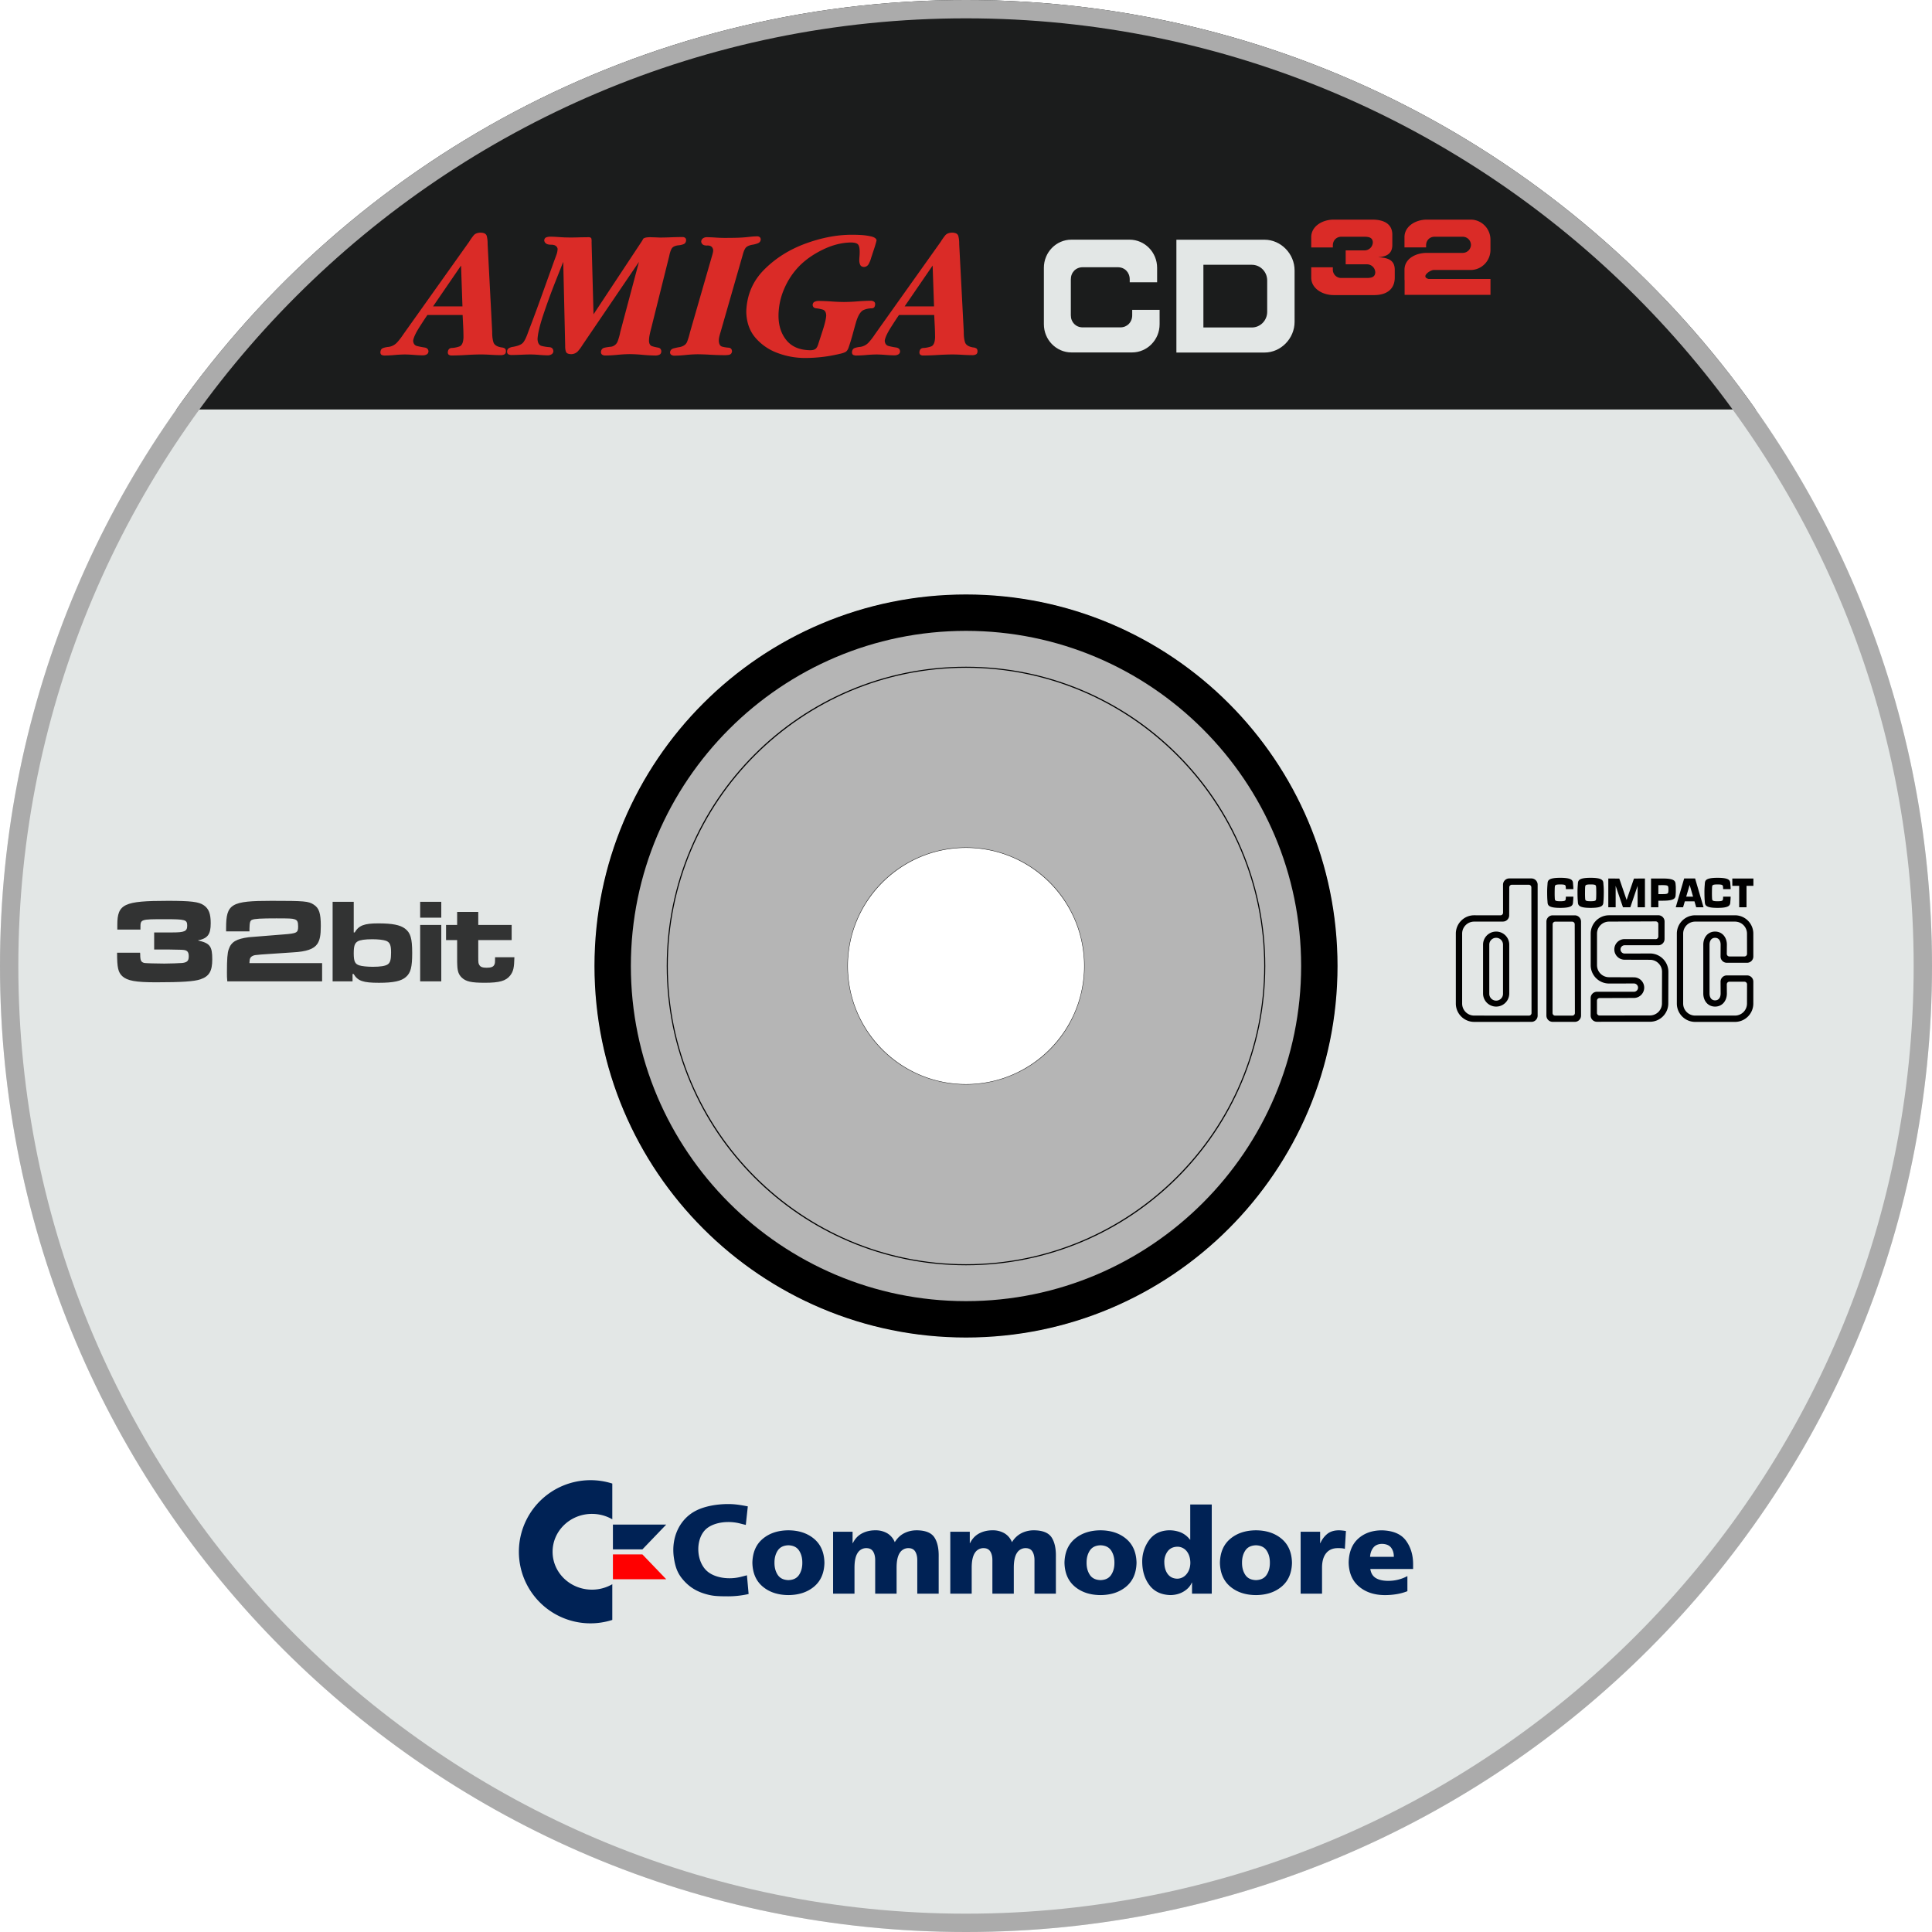<?xml version="1.0" encoding="UTF-8" standalone="no"?>
<svg
   xmlns:dc="http://purl.org/dc/elements/1.1/"
   xmlns:cc="http://creativecommons.org/ns#"
   xmlns:rdf="http://www.w3.org/1999/02/22-rdf-syntax-ns#"
   xmlns:svg="http://www.w3.org/2000/svg"
   xmlns="http://www.w3.org/2000/svg"
   xmlns:sodipodi="http://sodipodi.sourceforge.net/DTD/sodipodi-0.dtd"
   xmlns:inkscape="http://www.inkscape.org/namespaces/inkscape"
   viewBox="0 0 153.534 153.534"
   version="1.1"
   id="svg46"
   sodipodi:docname="game.svg"
   width="153.534"
   height="153.534"
   inkscape:version="0.92.4 5da689c313, 2019-01-14">
  <defs
     id="defs50" />
  <sodipodi:namedview
     pagecolor="#ffffff"
     bordercolor="#666666"
     borderopacity="1"
     objecttolerance="10"
     gridtolerance="10"
     guidetolerance="10"
     inkscape:pageopacity="0"
     inkscape:pageshadow="2"
     inkscape:window-width="471"
     inkscape:window-height="442"
     id="namedview48"
     showgrid="false"
     inkscape:zoom="1.5371188"
     inkscape:cx="76.766998"
     inkscape:cy="76.767002"
     inkscape:window-x="0"
     inkscape:window-y="0"
     inkscape:window-maximized="0"
     inkscape:current-layer="svg46">
    <inkscape:grid
       type="xygrid"
       id="grid54"
       originx="0"
       originy="3.4179688e-06" />
  </sodipodi:namedview>
  <path
     d="m 76.767,47.243 c -16.306,0 -29.524,13.218 -29.524,29.524 0,16.306 13.218,29.524 29.524,29.524 16.306,0 29.524,-13.218 29.524,-29.524 0,-16.306 -13.218,-29.524 -29.524,-29.524 z m 0,38.947 a 9.423,9.423 0 1 1 0,-18.846 9.423,9.423 0 0 1 0,18.846 z"
     id="path2"
     inkscape:connector-curvature="0"
     style="fill:#b5b5b5" />
  <path
     d="M 76.767,0 C 34.37,0 0,34.37 0,76.767 c 0,42.397 34.37,76.767 76.767,76.767 42.397,0 76.767,-34.37 76.767,-76.767 C 153.534,34.37 119.164,0 76.767,0 Z m 0,106.291 c -16.306,0 -29.524,-13.218 -29.524,-29.524 0,-16.306 13.218,-29.524 29.524,-29.524 16.306,0 29.524,13.218 29.524,29.524 0,16.306 -13.218,29.524 -29.524,29.524 z"
     id="path4"
     inkscape:connector-curvature="0"
     style="fill:#e3e7e6" />
  <path
     d="m 76.767,50.134 c 14.685,0 26.633,11.947 26.633,26.633 0,14.686 -11.947,26.633 -26.633,26.633 -14.686,0 -26.633,-11.948 -26.633,-26.633 0,-14.685 11.948,-26.633 26.633,-26.633 m 0,-2.891 c -16.306,0 -29.524,13.218 -29.524,29.524 0,16.306 13.218,29.524 29.524,29.524 16.306,0 29.524,-13.218 29.524,-29.524 0,-16.306 -13.218,-29.524 -29.524,-29.524 z"
     id="path6"
     inkscape:connector-curvature="0" />
  <path
     d="m 76.767,53.067 c 13.068,0 23.7,10.632 23.7,23.7 0,13.068 -10.632,23.7 -23.7,23.7 -13.068,0 -23.7,-10.632 -23.7,-23.7 0,-13.068 10.632,-23.7 23.7,-23.7 m 0,-0.082 c -13.135,0 -23.782,10.648 -23.782,23.782 0,13.134 10.648,23.782 23.782,23.782 13.134,0 23.782,-10.648 23.782,-23.782 0,-13.134 -10.648,-23.782 -23.782,-23.782 z"
     id="path8"
     inkscape:connector-curvature="0" />
  <path
     d="m 76.767,67.376 c 5.178,0 9.391,4.213 9.391,9.391 0,5.178 -4.213,9.391 -9.391,9.391 -5.178,0 -9.391,-4.213 -9.391,-9.391 0,-5.178 4.213,-9.391 9.391,-9.391 m 0,-0.033 a 9.423,9.423 0 1 0 0,18.846 9.423,9.423 0 0 0 0,-18.846 z m 60.169,3.913 a 3.11,3.11 0 0 1 -0.006,0.142 c -0.017,0.152 0,0.223 -0.437,0.223 -0.437,0 -0.42,-0.072 -0.437,-0.223 a 7.441,7.441 0 0 1 -0.01,-0.445 c 0.001,-0.126 0.005,-0.396 0.01,-0.445 0.017,-0.152 0,-0.223 0.437,-0.223 0.437,0 0.42,0.072 0.437,0.223 a 3.6,3.6 0 0 1 0.006,0.151 h 0.598 a 4.267,4.267 0 0 0 -0.017,-0.308 c -0.034,-0.303 0.085,-0.593 -1.023,-0.593 -1.108,0 -0.989,0.29 -1.023,0.593 a 6.716,6.716 0 0 0 -0.021,0.602 c 0.001,0.252 0.009,0.503 0.021,0.602 0.034,0.303 -0.085,0.593 1.023,0.593 1.108,0 0.989,-0.29 1.023,-0.593 0.007,-0.058 0.012,-0.167 0.016,-0.298 z m -7.087,-1.437 -0.583,1.703 -0.583,-1.703 -0.873,-0.005 v 2.287 h 0.584 v -1.704 l 0.583,1.704 h 0.583 l 0.579,-1.704 v 1.704 h 0.583 v -2.287 z m 7.816,-0.005 h 1.676 v 0.583 h -0.547 v 1.704 h -0.583 v -1.704 h -0.546 z m -4.496,2.287 0.669,-2.289 h 0.869 l 0.671,2.289 h -0.583 l -0.138,-0.473 h -0.765 L 134,71.256 h 0.547 l -0.271,-0.932 -0.524,1.777 z m -6.763,-1.817 c 0.437,0 0.42,0.072 0.437,0.223 0.006,0.049 0.01,0.319 0.01,0.445 0.001,0.126 -0.005,0.396 -0.01,0.445 -0.017,0.152 0,0.223 -0.437,0.223 -0.437,0 -0.42,-0.072 -0.437,-0.223 a 7.441,7.441 0 0 1 -0.01,-0.445 c 10e-4,-0.126 0.005,-0.396 0.01,-0.445 0.017,-0.151 0,-0.223 0.437,-0.223 l 10e-4,-0.526 c -1.108,0 -0.989,0.29 -1.023,0.593 a 6.716,6.716 0 0 0 -0.021,0.602 c 0.001,0.252 0.009,0.503 0.021,0.602 0.034,0.303 -0.085,0.593 1.023,0.593 1.108,0 0.989,-0.29 1.023,-0.593 0.011,-0.099 0.019,-0.349 0.021,-0.602 0.002,-0.253 -0.009,-0.503 -0.021,-0.602 -0.034,-0.303 0.085,-0.593 -1.023,-0.593 z m -1.969,0.972 a 3.11,3.11 0 0 1 -0.006,0.142 c -0.017,0.152 0,0.223 -0.437,0.223 -0.437,0 -0.42,-0.072 -0.437,-0.223 a 7.441,7.441 0 0 1 -0.01,-0.445 c 0.001,-0.126 0.005,-0.396 0.01,-0.445 0.017,-0.152 0,-0.223 0.437,-0.223 0.437,0 0.42,0.072 0.437,0.223 a 3.6,3.6 0 0 1 0.006,0.151 h 0.598 a 4.267,4.267 0 0 0 -0.017,-0.308 c -0.034,-0.303 0.085,-0.593 -1.023,-0.593 -1.108,0 -0.989,0.29 -1.023,0.593 a 6.716,6.716 0 0 0 -0.021,0.602 c 0.001,0.252 0.009,0.503 0.021,0.602 0.034,0.303 -0.085,0.593 1.023,0.593 1.108,0 0.989,-0.29 1.023,-0.593 0.007,-0.058 0.012,-0.167 0.016,-0.298 z m 7.705,0.322 h -0.354 v -0.522 l 0.354,-0.002 c 0.437,0 0.423,-0.072 0.441,-0.223 0.006,-0.049 0.004,-0.009 0.004,-0.135 -10e-4,-0.126 0.002,-0.083 -0.004,-0.132 -0.017,-0.152 -0.004,-0.223 -0.441,-0.223 l -0.354,0.001 10e-4,1.757 h -0.584 v -2.284 h 0.938 c 1.108,0 0.987,0.291 1.027,0.593 0.005,0.036 0.005,0.201 0.005,0.29 0,0.072 0,0.237 -0.005,0.289 -0.029,0.304 0.08,0.591 -1.028,0.591 z m -11.341,9.133 -3.65,-0.004 a 0.956,0.956 0 0 1 -0.956,-0.956 v -5.556 c 0,-0.528 0.428,-0.956 0.956,-0.956 l 2.285,-0.003 a 0.497,0.497 0 0 0 0.497,-0.497 l 0.007,-2.222 c 0,-0.115 0.093,-0.208 0.208,-0.208 h 1.339 c 0.115,0 0.208,0.093 0.208,0.208 l 0.014,9.986 a 0.208,0.208 0 0 1 -0.208,0.208 h -0.7 l -0.017,0.496 h 0.914 a 0.497,0.497 0 0 0 0.497,-0.497 V 70.305 a 0.497,0.497 0 0 0 -0.497,-0.497 h -1.757 a 0.497,0.497 0 0 0 -0.497,0.497 l 0.003,2.227 a 0.208,0.208 0 0 1 -0.208,0.208 l -2.087,-0.004 c -0.805,0 -1.458,0.653 -1.458,1.458 v 5.556 c 0,0.805 0.653,1.458 1.458,1.458 l 3.633,-0.001 z"
     id="path10"
     inkscape:connector-curvature="0" />
  <path
     d="m 119.443,78.666 v -3.595 a 0.545,0.545 0 0 0 -1.091,0 v 3.88 a 0.546,0.546 0 1 0 1.091,0 v -0.285 l 0.496,0.017 v 0.269 a 1.041,1.041 0 1 1 -2.082,0 v -3.88 a 1.041,1.041 0 1 1 2.082,0 v 3.612 z m 4.827,2.045 h -0.683 a 0.208,0.208 0 0 1 -0.208,-0.208 l 0.008,-7.052 c 0,-0.115 0.093,-0.208 0.208,-0.208 h 1.339 c 0.115,0 0.208,0.093 0.208,0.208 l 0.014,7.052 a 0.208,0.208 0 0 1 -0.208,0.208 h -0.678 v 0.494 l 0.876,0.001 a 0.497,0.497 0 0 0 0.497,-0.497 v -7.471 a 0.497,0.497 0 0 0 -0.497,-0.497 h -1.757 a 0.497,0.497 0 0 0 -0.497,0.497 l -10e-4,7.469 c 0,0.274 0.221,0.497 0.495,0.497 l 0.884,0.001 z m 6.31,-6.081 -1.471,-0.002 a 0.82,0.82 0 1 0 0,1.64 l 2.016,0.006 c 0.528,0 0.956,0.428 0.956,0.956 l -0.007,2.51 a 0.956,0.956 0 0 1 -0.956,0.956 l -4.002,0.007 a 0.208,0.208 0 0 1 -0.208,-0.208 v -0.972 c 0,-0.115 0.093,-0.208 0.208,-0.208 l 2.727,-0.009 a 0.82,0.82 0 1 0 0,-1.64 l -1.974,-0.008 a 0.956,0.956 0 0 1 -0.956,-0.956 v -2.507 c 0,-0.528 0.428,-0.956 0.956,-0.956 l 3.709,-0.017 c 0.115,0 0.208,0.093 0.208,0.208 v 0.994 a 0.208,0.208 0 0 1 -0.208,0.208 l -0.998,-0.002 -0.017,0.489 h 1.22 a 0.496,0.496 0 0 0 0.497,-0.495 l 0.002,-1.393 a 0.497,0.497 0 0 0 -0.497,-0.497 l -3.916,0.002 c -0.805,0 -1.458,0.653 -1.458,1.458 v 2.507 c 0,0.805 0.653,1.458 1.458,1.458 l 1.975,-0.003 a 0.33,0.33 0 0 1 0,0.66 l -2.939,-0.001 a 0.497,0.497 0 0 0 -0.497,0.497 v 1.39 c 0,0.274 0.222,0.497 0.497,0.497 l 4.214,-0.001 c 0.805,0 1.458,-0.653 1.458,-1.458 l 0.007,-2.51 c 0,-0.805 -0.653,-1.458 -1.458,-1.458 l -2.016,0.006 a 0.33,0.33 0 0 1 0,-0.66 h 1.454 z m 7.415,1.379 h 0.632 a 0.208,0.208 0 0 0 0.208,-0.208 l -0.003,-1.606 a 0.956,0.956 0 0 0 -0.956,-0.956 h -3.161 a 0.956,0.956 0 0 0 -0.956,0.956 v 5.556 c 0,0.528 0.428,0.956 0.956,0.956 h 3.161 a 0.956,0.956 0 0 0 0.956,-0.956 l 0.003,-1.527 a 0.208,0.208 0 0 0 -0.208,-0.208 h -1.193 a 0.208,0.208 0 0 0 -0.208,0.208 l 0.007,0.728 c 0,0.575 -0.362,1.041 -0.937,1.041 -0.575,0 -0.937,-0.466 -0.937,-1.041 v -3.88 c 0,-0.575 0.362,-1.041 0.937,-1.041 0.575,0 0.937,0.466 0.937,1.041 l -0.007,0.729 c 0,0.115 0.093,0.208 0.208,0.208 h 0.561 l -0.017,0.501 h -0.75 a 0.497,0.497 0 0 1 -0.497,-0.497 l 0.006,-0.941 c 0,-0.301 -0.14,-0.545 -0.441,-0.545 -0.301,0 -0.441,0.244 -0.441,0.545 v 3.88 c 0,0.301 0.14,0.546 0.441,0.546 0.301,0 0.441,-0.244 0.441,-0.546 l -0.006,-0.94 c 0,-0.274 0.222,-0.497 0.497,-0.497 h 1.61 c 0.274,0 0.497,0.222 0.497,0.497 l -0.001,1.739 c 0,0.805 -0.653,1.458 -1.458,1.458 h -3.161 a 1.458,1.458 0 0 1 -1.458,-1.458 v -5.556 c 0,-0.805 0.653,-1.458 1.458,-1.458 h 3.161 c 0.805,0 1.458,0.653 1.458,1.458 l 0.001,1.818 a 0.497,0.497 0 0 1 -0.497,0.497 h -0.86 z"
     id="path12"
     inkscape:connector-curvature="0" />
  <g
     id="g18">
    <circle
       cx="76.767"
       cy="76.767"
       r="29.524"
       id="circle14"
       style="fill:none" />
    <path
       d="M 76.767,0 C 50.837,0 27.912,12.857 14.014,32.543 H 139.52 C 125.622,12.857 102.697,0 76.767,0 Z"
       id="path16"
       inkscape:connector-curvature="0"
       style="fill:#1b1c1c" />
  </g>
  <g
     id="g28">
    <path
       d="m 82.956,21.284 v 4.483 c 0,1.237 0.983,2.241 2.194,2.241 h 4.809 c 1.21,0 2.194,-1.004 2.194,-2.24 l -0.001,-1.146 h -2.177 v 0.431 c 0,0.556 -0.4,0.963 -0.943,0.963 H 86.04 c -0.544,0 -0.942,-0.407 -0.942,-0.963 V 22.2 c 0,-0.556 0.398,-0.963 0.942,-0.963 h 2.795 c 0.544,0 0.943,0.407 0.943,0.963 v 0.232 h 2.177 v -1.146 c 0,-1.237 -0.982,-2.24 -2.193,-2.24 h -4.615 c -1.21,-0.003 -2.192,1.001 -2.192,2.24 m 12.677,4.738 v -4.982 h 3.852 c 0.673,0 1.218,0.558 1.218,1.246 v 2.491 c 0,0.687 -0.546,1.245 -1.218,1.245 z m -2.145,1.992 h 7.003 c 1.299,0 2.389,-1.115 2.389,-2.44 V 21.49 c 0,-1.326 -1.09,-2.44 -2.39,-2.44 h -7.002 v 8.966"
       id="path20"
       inkscape:connector-curvature="0"
       style="fill:#e3e7e6" />
    <path
       d="m 113.377,20.098 c -0.873,0 -1.763,0.461 -1.763,1.34 v 0.814 l 0.009,0.001 v 1.177 h 6.824 v -1.26 h -4.918 c -0.634,-0.162 0.06,-0.678 0.383,-0.715 h 2.953 c 0.873,0 1.58,-0.715 1.58,-1.594 v -0.815 c 0,-0.88 -0.707,-1.594 -1.58,-1.594 h -3.476 c -0.873,0 -1.777,0.515 -1.777,1.396 v 0.814 h 1.718 v -0.165 c 0,-0.395 0.288,-0.685 0.68,-0.685 h 2.209 c 0.378,0 0.659,0.27 0.678,0.643 a 0.66,0.66 0 0 1 -0.678,0.642 l -2.844,10e-4 m -3.875,0.348 c 0.66,-0.049 1.146,-0.255 1.146,-0.983 v -0.815 c 0,-0.88 -0.71,-1.195 -1.581,-1.195 h -3.087 c -0.872,0 -1.777,0.515 -1.777,1.396 v 0.814 h 1.719 v -0.165 c 0,-0.395 0.287,-0.685 0.679,-0.685 h 1.82 c 0.378,0 0.659,0.07 0.679,0.443 a 0.66,0.66 0 0 1 -0.68,0.642 l -1.478,0.001 v 1.106 h 1.674 a 0.66,0.66 0 0 1 0.678,0.643 c -0.02,0.373 -0.3,0.442 -0.678,0.442 h -2.015 a 0.66,0.66 0 0 1 -0.68,-0.684 V 21.24 h -1.718 v 0.815 c 0,0.88 0.904,1.395 1.777,1.395 h 3.282 c 0.996,-0.018 1.58,-0.515 1.58,-1.395 V 21.44 c 0,-0.799 -0.58,-0.969 -1.34,-0.994"
       id="path22"
       inkscape:connector-curvature="0"
       style="fill:#da2b27" />
    <g
       id="g26"
       style="fill:#da2b27">
      <path
         d="m 40.206,27.918 c 0,-0.115 -0.034,-0.193 -0.096,-0.233 A 0.57,0.57 0 0 0 39.856,27.61 C 39.496,27.55 39.282,27.414 39.212,27.197 39.143,26.981 39.11,26.703 39.114,26.365 L 38.75,19.383 a 2.314,2.314 0 0 0 -0.07,-0.631 c -0.048,-0.17 -0.21,-0.257 -0.49,-0.264 -0.254,0.007 -0.439,0.08 -0.554,0.222 a 4.7,4.7 0 0 0 -0.355,0.505 l -4.477,6.296 -0.756,1.063 c -0.148,0.227 -0.31,0.438 -0.486,0.633 a 1.126,1.126 0 0 1 -0.675,0.36 1.764,1.764 0 0 0 -0.439,0.09 c -0.137,0.049 -0.21,0.163 -0.219,0.344 0.004,0.108 0.042,0.178 0.114,0.21 0.072,0.032 0.155,0.045 0.25,0.042 0.26,-0.003 0.521,-0.017 0.785,-0.042 0.264,-0.025 0.53,-0.038 0.796,-0.042 0.238,0.003 0.476,0.015 0.714,0.035 0.238,0.02 0.476,0.032 0.714,0.035 a 0.611,0.611 0 0 0 0.303,-0.072 c 0.091,-0.05 0.14,-0.133 0.145,-0.25 -0.015,-0.173 -0.12,-0.273 -0.316,-0.302 A 6.06,6.06 0 0 1 33.148,27.5 c -0.195,-0.048 -0.3,-0.19 -0.316,-0.423 0.035,-0.25 0.2,-0.607 0.493,-1.07 0.294,-0.461 0.507,-0.786 0.64,-0.973 h 2.798 l 0.045,0.888 c 0.015,0.298 0.023,0.594 0.024,0.888 -0.015,0.41 -0.123,0.65 -0.323,0.722 -0.2,0.07 -0.4,0.11 -0.6,0.119 -0.2,0.008 -0.307,0.125 -0.323,0.349 0.002,0.096 0.033,0.163 0.091,0.199 a 0.38,0.38 0 0 0 0.217,0.052 c 0.385,-0.003 0.772,-0.017 1.161,-0.042 0.39,-0.024 0.776,-0.038 1.161,-0.042 0.26,0.002 0.518,0.012 0.777,0.028 0.26,0.016 0.518,0.026 0.777,0.028 a 0.646,0.646 0 0 0 0.301,-0.054 c 0.087,-0.038 0.131,-0.122 0.135,-0.251 z M 36.751,24.35 h -2.337 l 2.225,-3.246 z m 23.704,-5.317 c -0.002,-0.084 -0.029,-0.147 -0.082,-0.19 a 0.309,0.309 0 0 0 -0.198,-0.062 4.542,4.542 0 0 0 -0.37,0.017 c -0.123,0.01 -0.246,0.024 -0.372,0.038 -0.309,0.034 -0.622,0.054 -0.939,0.06 -0.317,0.008 -0.634,0.01 -0.95,0.01 a 11.465,11.465 0 0 1 -0.693,-0.028 11.465,11.465 0 0 0 -0.693,-0.028 0.5,0.5 0 0 0 -0.296,0.093 0.33,0.33 0 0 0 -0.138,0.27 c 0.04,0.212 0.198,0.31 0.476,0.298 0.277,-0.013 0.436,0.107 0.476,0.36 0,0.07 -0.01,0.143 -0.026,0.217 a 3.001,3.001 0 0 1 -0.058,0.217 l -1.763,6.114 a 5.398,5.398 0 0 1 -0.226,0.743 c -0.083,0.21 -0.274,0.349 -0.572,0.418 -0.137,0.02 -0.297,0.053 -0.48,0.1 -0.185,0.046 -0.286,0.153 -0.304,0.32 0.004,0.097 0.041,0.166 0.112,0.206 0.071,0.04 0.15,0.06 0.238,0.059 0.301,-0.005 0.605,-0.023 0.911,-0.056 0.306,-0.033 0.614,-0.051 0.922,-0.056 0.33,0.003 0.66,0.015 0.993,0.035 0.333,0.02 0.664,0.032 0.993,0.035 0.136,0.01 0.291,0.004 0.467,-0.017 0.176,-0.022 0.272,-0.118 0.29,-0.29 -0.014,-0.18 -0.105,-0.275 -0.273,-0.286 a 2.765,2.765 0 0 1 -0.505,-0.081 c -0.168,-0.042 -0.259,-0.2 -0.272,-0.473 0.001,-0.113 0.016,-0.227 0.044,-0.343 0.028,-0.116 0.06,-0.23 0.096,-0.343 l 1.763,-6.142 c 0.065,-0.253 0.142,-0.436 0.231,-0.551 0.09,-0.115 0.264,-0.197 0.525,-0.247 0.132,-0.017 0.274,-0.053 0.425,-0.11 0.152,-0.054 0.235,-0.157 0.248,-0.307 z m 9.205,0.07 C 69.64,18.952 69.486,18.845 69.2,18.782 a 5.113,5.113 0 0 0 -0.905,-0.113 11.815,11.815 0 0 0 -0.637,-0.013 c -1.169,0.003 -2.392,0.24 -3.67,0.71 -1.278,0.473 -2.368,1.163 -3.269,2.07 -0.902,0.909 -1.373,2.02 -1.413,3.333 0.017,0.834 0.258,1.523 0.723,2.067 a 4.224,4.224 0 0 0 1.762,1.215 6.159,6.159 0 0 0 2.188,0.397 11.795,11.795 0 0 0 2.73,-0.322 c 0.168,-0.034 0.313,-0.078 0.434,-0.131 0.122,-0.053 0.214,-0.164 0.278,-0.331 a 15.8,15.8 0 0 0 0.331,-1.065 c 0.097,-0.36 0.197,-0.718 0.3,-1.076 0.167,-0.51 0.367,-0.808 0.6,-0.896 a 1.63,1.63 0 0 1 0.614,-0.125 c 0.18,0.005 0.273,-0.107 0.282,-0.336 C 69.544,24.069 69.508,24 69.436,23.96 A 0.446,0.446 0 0 0 69.198,23.9 c -0.349,0.005 -0.7,0.02 -1.05,0.05 -0.352,0.029 -0.706,0.045 -1.063,0.049 a 15.38,15.38 0 0 1 -1.007,-0.042 16.984,16.984 0 0 0 -1.007,-0.042 0.769,0.769 0 0 0 -0.324,0.06 c -0.103,0.045 -0.159,0.132 -0.166,0.262 0.013,0.158 0.106,0.246 0.28,0.264 0.172,0.018 0.345,0.052 0.518,0.102 0.173,0.05 0.266,0.204 0.28,0.46 -0.016,0.262 -0.097,0.623 -0.244,1.08 a 93.44,93.44 0 0 1 -0.359,1.103 c -0.055,0.214 -0.127,0.366 -0.219,0.456 -0.09,0.09 -0.252,0.134 -0.48,0.13 -0.82,-0.017 -1.44,-0.282 -1.86,-0.795 -0.419,-0.513 -0.63,-1.166 -0.63,-1.96 a 5.445,5.445 0 0 1 0.454,-2.13 c 0.297,-0.69 0.7,-1.294 1.21,-1.815 0.504,-0.506 1.126,-0.94 1.866,-1.298 0.74,-0.36 1.471,-0.547 2.191,-0.563 0.342,-0.003 0.553,0.063 0.631,0.199 0.078,0.136 0.11,0.364 0.096,0.682 a 3.04,3.04 0 0 1 -0.014,0.252 3.04,3.04 0 0 0 -0.014,0.252 0.87,0.87 0 0 0 0.068,0.38 c 0.05,0.113 0.153,0.173 0.31,0.18 a 0.445,0.445 0 0 0 0.38,-0.257 c 0.082,-0.158 0.142,-0.31 0.18,-0.456 0.036,-0.107 0.114,-0.344 0.233,-0.71 a 7.25,7.25 0 0 0 0.201,-0.69 z m 8.022,8.815 c 0,-0.115 -0.034,-0.193 -0.096,-0.233 A 0.57,0.57 0 0 0 77.332,27.61 c -0.36,-0.06 -0.574,-0.196 -0.644,-0.413 -0.069,-0.216 -0.102,-0.494 -0.098,-0.832 l -0.364,-6.982 a 2.314,2.314 0 0 0 -0.07,-0.631 c -0.048,-0.17 -0.21,-0.257 -0.49,-0.264 -0.254,0.007 -0.439,0.08 -0.554,0.222 a 4.7,4.7 0 0 0 -0.355,0.505 l -4.477,6.295 -0.755,1.064 c -0.148,0.227 -0.31,0.438 -0.486,0.633 a 1.126,1.126 0 0 1 -0.675,0.36 1.764,1.764 0 0 0 -0.439,0.09 c -0.137,0.049 -0.21,0.163 -0.219,0.344 0.004,0.108 0.042,0.178 0.114,0.21 a 0.58,0.58 0 0 0 0.25,0.042 c 0.26,-0.003 0.521,-0.017 0.785,-0.042 0.264,-0.024 0.53,-0.038 0.796,-0.042 0.238,0.003 0.476,0.015 0.714,0.035 0.238,0.02 0.476,0.032 0.714,0.035 a 0.611,0.611 0 0 0 0.303,-0.072 c 0.091,-0.05 0.14,-0.133 0.145,-0.25 -0.015,-0.173 -0.12,-0.273 -0.316,-0.302 A 6.06,6.06 0 0 1 70.625,27.5 c -0.195,-0.048 -0.3,-0.19 -0.316,-0.423 0.035,-0.25 0.2,-0.607 0.493,-1.07 0.294,-0.461 0.507,-0.786 0.64,-0.973 h 2.798 l 0.045,0.888 c 0.015,0.298 0.023,0.594 0.024,0.888 -0.014,0.412 -0.122,0.653 -0.322,0.723 -0.2,0.07 -0.4,0.11 -0.6,0.119 -0.2,0.008 -0.307,0.125 -0.323,0.349 0.002,0.096 0.033,0.163 0.091,0.199 a 0.38,0.38 0 0 0 0.217,0.052 c 0.385,-0.003 0.772,-0.017 1.161,-0.042 0.39,-0.024 0.776,-0.038 1.161,-0.042 0.26,0.002 0.518,0.012 0.777,0.028 0.26,0.016 0.518,0.026 0.777,0.028 a 0.646,0.646 0 0 0 0.301,-0.054 c 0.085,-0.04 0.13,-0.124 0.133,-0.253 z M 74.226,24.35 H 71.89 l 2.225,-3.246 0.112,3.246 z M 54.525,19.089 c -0.002,-0.09 -0.03,-0.155 -0.084,-0.194 a 0.343,0.343 0 0 0 -0.21,-0.058 c -0.294,0.002 -0.59,0.009 -0.888,0.02 a 26.56,26.56 0 0 1 -0.888,0.022 c -0.156,-0.008 -0.39,-0.017 -0.7,-0.026 -0.313,-0.01 -0.522,0.027 -0.629,0.11 a 0.7,0.7 0 0 0 -0.056,0.098 0.7,0.7 0 0 1 -0.056,0.098 l -3.848,5.82 -0.154,-5.722 A 1.14,1.14 0 0 0 47,18.975 c -0.015,-0.08 -0.086,-0.12 -0.212,-0.124 -0.322,0.002 -0.646,0.008 -0.972,0.017 -0.326,0.009 -0.65,0.008 -0.972,-0.003 -0.182,-0.008 -0.363,-0.02 -0.544,-0.033 a 8.06,8.06 0 0 0 -0.533,-0.023 0.936,0.936 0 0 0 -0.343,0.049 c -0.109,0.037 -0.167,0.124 -0.175,0.259 0.044,0.222 0.222,0.33 0.532,0.329 0.31,-0.002 0.487,0.107 0.532,0.329 a 1.551,1.551 0 0 1 -0.096,0.479 30.33,30.33 0 0 1 -0.17,0.458 l -1.02,2.838 c -0.339,0.947 -0.689,1.89 -1.05,2.828 -0.137,0.4 -0.27,0.68 -0.4,0.84 -0.132,0.162 -0.409,0.278 -0.832,0.349 a 0.826,0.826 0 0 0 -0.308,0.105 c -0.089,0.052 -0.135,0.143 -0.14,0.273 0.004,0.115 0.045,0.189 0.122,0.222 a 0.62,0.62 0 0 0 0.27,0.044 c 0.244,-0.002 0.492,-0.01 0.741,-0.021 0.25,-0.012 0.496,-0.02 0.742,-0.021 0.231,0.003 0.458,0.015 0.684,0.035 0.225,0.02 0.45,0.032 0.673,0.035 a 0.575,0.575 0 0 0 0.297,-0.08 0.292,0.292 0 0 0 0.15,-0.256 C 43.96,27.707 43.852,27.602 43.65,27.588 a 3.443,3.443 0 0 1 -0.606,-0.097 c -0.202,-0.051 -0.31,-0.231 -0.326,-0.54 0.02,-0.44 0.176,-1.095 0.467,-1.964 0.292,-0.87 0.6,-1.712 0.921,-2.528 0.323,-0.816 0.541,-1.366 0.654,-1.648 l 0.154,6.66 c -0.004,0.205 0.018,0.368 0.065,0.488 0.047,0.12 0.184,0.18 0.411,0.184 a 0.724,0.724 0 0 0 0.544,-0.24 3.79,3.79 0 0 0 0.366,-0.502 l 4.477,-6.59 -1.483,5.568 c -0.045,0.24 -0.112,0.48 -0.2,0.724 a 0.68,0.68 0 0 1 -0.527,0.45 c -0.15,0.01 -0.319,0.036 -0.505,0.074 -0.187,0.038 -0.289,0.154 -0.306,0.346 0.003,0.103 0.04,0.176 0.107,0.219 a 0.435,0.435 0 0 0 0.243,0.06 c 0.322,-0.004 0.646,-0.022 0.972,-0.055 0.326,-0.033 0.65,-0.051 0.972,-0.056 0.336,0.005 0.672,0.023 1.007,0.056 0.336,0.033 0.672,0.05 1.007,0.056 a 0.736,0.736 0 0 0 0.334,-0.063 c 0.098,-0.045 0.15,-0.136 0.156,-0.273 -0.012,-0.168 -0.097,-0.265 -0.254,-0.292 a 3.703,3.703 0 0 1 -0.472,-0.111 c -0.157,-0.048 -0.242,-0.19 -0.254,-0.422 0.002,-0.17 0.022,-0.341 0.06,-0.516 0.036,-0.175 0.077,-0.343 0.121,-0.505 l 1.427,-5.722 c 0.05,-0.252 0.115,-0.448 0.194,-0.59 0.08,-0.14 0.253,-0.228 0.52,-0.263 a 1.39,1.39 0 0 0 0.413,-0.087 c 0.135,-0.051 0.206,-0.158 0.216,-0.32 z"
         id="path24"
         inkscape:connector-curvature="0" />
    </g>
  </g>
  <g
     id="g32">
    <path
       d="m 76.767,1.457 c 41.526,0 75.31,33.784 75.31,75.31 0,41.526 -33.784,75.31 -75.31,75.31 -41.526,0 -75.31,-33.784 -75.31,-75.31 0,-41.526 33.784,-75.31 75.31,-75.31 M 76.767,0 C 34.37,0 0,34.37 0,76.767 c 0,42.397 34.37,76.767 76.767,76.767 42.397,0 76.767,-34.37 76.767,-76.767 C 153.534,34.37 119.164,0 76.767,0 Z"
       id="path30"
       inkscape:connector-curvature="0"
       style="fill:#ababab" />
  </g>
  <g
     id="g36"
     style="fill:#323333">
    <path
       d="m 9.323,73.872 v -0.379 c 0,-1.659 0.531,-1.905 4.019,-1.905 1.829,0 2.455,0.076 2.853,0.351 0.398,0.275 0.55,0.673 0.55,1.431 0,0.891 -0.237,1.204 -1.024,1.365 0.967,0.218 1.147,0.455 1.147,1.507 0,0.938 -0.246,1.346 -0.938,1.583 -0.502,0.171 -1.498,0.237 -3.536,0.237 -1.611,0 -2.275,-0.123 -2.673,-0.483 C 9.389,77.266 9.304,76.906 9.304,75.712 h 1.829 l 0.009,0.114 c 0,0.512 0.066,0.635 0.332,0.701 0.114,0.019 0.929,0.047 1.583,0.047 0.351,0 1.27,-0.028 1.422,-0.047 C 14.877,76.48 15,76.356 15,75.996 15,75.712 14.915,75.569 14.716,75.513 14.555,75.475 14.507,75.475 13.36,75.456 H 12.251 V 74.1 h 1.46 c 0.948,0 1.166,-0.095 1.166,-0.531 0,-0.483 -0.133,-0.521 -1.763,-0.521 -1.953,0 -1.953,0 -1.953,0.682 v 0.142 z m 8.645,0.142 V 73.74 c 0,-1.915 0.398,-2.152 3.602,-2.152 2.635,0 2.948,0.028 3.365,0.303 0.427,0.275 0.559,0.692 0.559,1.697 0,0.749 -0.076,1.119 -0.275,1.422 -0.275,0.408 -0.863,0.616 -1.934,0.673 -2.654,0.171 -3.024,0.199 -3.147,0.256 -0.237,0.095 -0.303,0.218 -0.313,0.531 v 0.066 h 5.773 v 1.45 h -7.536 c -0.028,-0.313 -0.028,-0.417 -0.028,-0.72 0,-1.052 0.038,-1.536 0.142,-1.829 0.199,-0.588 0.607,-0.825 1.592,-0.957 0.076,-0.009 0.976,-0.076 2.72,-0.218 1.119,-0.085 1.204,-0.133 1.204,-0.645 0,-0.37 -0.066,-0.502 -0.303,-0.569 -0.171,-0.057 -0.426,-0.066 -1.431,-0.066 -1.223,0 -1.725,0.028 -1.924,0.114 -0.161,0.057 -0.199,0.228 -0.209,0.701 v 0.218 h -1.857 z m 10.143,-2.35 V 74.1 h 0.076 c 0.332,-0.559 0.758,-0.72 1.877,-0.72 1.109,0 1.735,0.123 2.123,0.417 0.436,0.332 0.569,0.768 0.569,1.934 0,1.119 -0.114,1.574 -0.493,1.905 -0.37,0.332 -0.995,0.465 -2.152,0.465 -1.251,0 -1.678,-0.142 -2.01,-0.701 h -0.085 v 0.588 h -1.583 v -6.322 h 1.678 z m 0.313,3.147 c -0.237,0.142 -0.313,0.37 -0.313,0.948 0,0.635 0.095,0.844 0.436,0.957 0.209,0.066 0.635,0.114 1.081,0.114 0.607,0 1.014,-0.066 1.194,-0.199 0.19,-0.133 0.256,-0.379 0.256,-0.938 0,-0.597 -0.095,-0.806 -0.398,-0.929 -0.218,-0.076 -0.626,-0.123 -1.081,-0.123 -0.588,-0.001 -0.986,0.056 -1.175,0.17 z m 6.644,-3.147 v 1.261 H 33.39 v -1.261 z m 0,1.839 v 4.484 H 33.39 v -4.484 z m 2.939,-1.034 v 1.033 h 2.654 v 1.204 h -2.654 v 1.308 c 0,0.493 0.009,0.559 0.085,0.673 0.085,0.152 0.256,0.218 0.578,0.218 0.341,0 0.531,-0.066 0.607,-0.228 0.057,-0.104 0.066,-0.142 0.066,-0.607 h 1.536 c -0.019,0.853 -0.085,1.128 -0.341,1.46 -0.341,0.426 -0.853,0.569 -2.01,0.569 -1.071,0 -1.507,-0.095 -1.839,-0.417 -0.237,-0.237 -0.332,-0.483 -0.351,-0.995 -0.009,-0.076 -0.009,-0.303 -0.009,-0.673 v -1.308 h -0.882 v -1.204 h 0.882 v -1.033 z"
       id="path34"
       inkscape:connector-curvature="0" />
  </g>
  <g
     id="g44">
    <path
       d="m 48.708,125.502 h 4.238 l -1.895,-1.974 h -2.343 z"
       id="path38"
       inkscape:connector-curvature="0"
       style="fill:#ff0000" />
    <g
       id="g42"
       style="fill:#002255">
      <path
         d="m 41.235,123.318 a 5.688,5.688 0 0 0 7.423,5.416 v -2.838 a 3.207,3.207 0 0 1 -1.615,0.432 c -1.729,0 -3.129,-1.348 -3.129,-3.01 0,-1.663 1.4,-3.011 3.129,-3.011 0.591,0 1.143,0.158 1.615,0.432 v -2.842 a 5.694,5.694 0 0 0 -7.423,5.421 z m 7.473,-0.19 h 2.343 l 1.895,-1.973 h -4.238 z m 13.946,-1.516 c -0.83,0.005 -1.51,0.231 -2.041,0.677 -0.53,0.446 -0.804,1.08 -0.822,1.902 0.018,0.818 0.292,1.449 0.822,1.894 0.53,0.445 1.21,0.67 2.041,0.675 0.83,-0.006 1.51,-0.231 2.041,-0.675 0.53,-0.445 0.804,-1.076 0.822,-1.894 -0.018,-0.823 -0.292,-1.457 -0.822,-1.902 -0.531,-0.446 -1.211,-0.672 -2.041,-0.677 z m 0.846,3.541 c -0.175,0.266 -0.458,0.405 -0.847,0.417 -0.389,-0.012 -0.671,-0.151 -0.847,-0.417 -0.175,-0.266 -0.262,-0.587 -0.259,-0.962 -0.003,-0.38 0.083,-0.704 0.259,-0.971 0.176,-0.267 0.458,-0.406 0.847,-0.418 0.389,0.012 0.671,0.151 0.847,0.418 0.176,0.267 0.262,0.59 0.259,0.971 0.003,0.376 -0.083,0.697 -0.259,0.962 z m 9.354,-3.541 c -0.354,-0.002 -0.683,0.073 -0.987,0.224 -0.304,0.151 -0.558,0.392 -0.76,0.72 a 1.446,1.446 0 0 0 -0.607,-0.713 1.82,1.82 0 0 0 -0.933,-0.231 c -0.392,-0.002 -0.746,0.08 -1.06,0.244 -0.314,0.164 -0.559,0.423 -0.734,0.776 h -0.019 v -0.907 h -1.549 v 4.922 h 1.701 v -2.078 c 0.002,-0.527 0.087,-0.916 0.255,-1.167 a 0.798,0.798 0 0 1 0.709,-0.373 c 0.239,0.006 0.413,0.098 0.521,0.277 0.108,0.179 0.161,0.411 0.159,0.696 v 2.645 h 1.701 v -2.078 c 0.002,-0.527 0.087,-0.916 0.255,-1.167 a 0.798,0.798 0 0 1 0.709,-0.373 c 0.239,0.006 0.413,0.098 0.521,0.277 0.108,0.179 0.161,0.411 0.159,0.696 v 2.645 h 1.701 v -2.9 c 0.016,-0.672 -0.096,-1.194 -0.338,-1.567 -0.244,-0.373 -0.711,-0.562 -1.404,-0.568 z m 9.314,0 a 2.16,2.16 0 0 0 -0.987,0.224 1.881,1.881 0 0 0 -0.76,0.72 1.446,1.446 0 0 0 -0.607,-0.713 1.82,1.82 0 0 0 -0.933,-0.231 c -0.392,-0.002 -0.746,0.08 -1.06,0.244 -0.314,0.164 -0.559,0.423 -0.734,0.776 h -0.019 v -0.907 h -1.549 v 4.922 h 1.701 v -2.078 c 0.002,-0.527 0.087,-0.916 0.255,-1.167 a 0.798,0.798 0 0 1 0.709,-0.373 c 0.239,0.006 0.413,0.098 0.521,0.277 0.108,0.179 0.161,0.411 0.159,0.696 v 2.645 h 1.701 v -2.078 c 0.002,-0.527 0.087,-0.916 0.255,-1.167 a 0.798,0.798 0 0 1 0.709,-0.373 c 0.239,0.006 0.413,0.098 0.521,0.277 0.108,0.179 0.161,0.411 0.159,0.696 v 2.645 h 1.701 v -2.9 c 0.016,-0.672 -0.096,-1.194 -0.338,-1.567 -0.245,-0.373 -0.712,-0.562 -1.404,-0.568 z m 5.288,0 c -0.83,0.005 -1.51,0.231 -2.041,0.677 -0.53,0.446 -0.804,1.08 -0.822,1.902 0.018,0.818 0.292,1.449 0.822,1.894 0.53,0.445 1.21,0.67 2.041,0.675 0.83,-0.006 1.51,-0.231 2.041,-0.675 0.53,-0.445 0.804,-1.076 0.822,-1.894 -0.018,-0.823 -0.292,-1.457 -0.822,-1.902 -0.53,-0.446 -1.21,-0.672 -2.041,-0.677 z m 0.847,3.541 c -0.175,0.266 -0.458,0.405 -0.847,0.417 -0.389,-0.012 -0.671,-0.151 -0.847,-0.417 -0.175,-0.266 -0.262,-0.587 -0.259,-0.962 -0.003,-0.38 0.083,-0.704 0.259,-0.971 0.175,-0.267 0.458,-0.406 0.847,-0.418 0.389,0.012 0.671,0.151 0.847,0.418 0.175,0.267 0.262,0.59 0.259,0.971 0.003,0.376 -0.083,0.697 -0.259,0.962 z m 6.284,-2.795 h -0.019 a 1.79,1.79 0 0 0 -0.753,-0.586 2.476,2.476 0 0 0 -0.938,-0.161 c -0.683,0.028 -1.204,0.291 -1.563,0.789 a 2.851,2.851 0 0 0 -0.543,1.696 c 0.002,0.747 0.194,1.373 0.575,1.878 0.381,0.504 0.939,0.766 1.673,0.786 0.4,-0.007 0.753,-0.104 1.058,-0.291 0.305,-0.187 0.516,-0.42 0.633,-0.701 h 0.019 v 0.879 h 1.568 v -7.085 h -1.71 z m -0.298,2.74 a 0.956,0.956 0 0 1 -0.732,0.359 c -0.324,-0.006 -0.576,-0.129 -0.756,-0.367 -0.18,-0.239 -0.271,-0.557 -0.274,-0.955 a 1.39,1.39 0 0 1 0.267,-0.854 c 0.176,-0.233 0.431,-0.355 0.763,-0.365 a 0.938,0.938 0 0 1 0.753,0.363 c 0.186,0.235 0.281,0.542 0.286,0.922 -0.007,0.366 -0.11,0.665 -0.307,0.897 z m 5.52,-3.486 c -0.83,0.005 -1.51,0.231 -2.041,0.677 -0.53,0.446 -0.804,1.08 -0.822,1.902 0.018,0.818 0.292,1.449 0.822,1.894 0.53,0.445 1.21,0.67 2.041,0.675 0.83,-0.006 1.51,-0.231 2.041,-0.675 0.53,-0.445 0.804,-1.076 0.822,-1.894 -0.018,-0.823 -0.292,-1.457 -0.822,-1.902 -0.53,-0.446 -1.21,-0.672 -2.041,-0.677 z m 0.847,3.541 c -0.175,0.266 -0.458,0.405 -0.847,0.417 -0.389,-0.012 -0.671,-0.151 -0.847,-0.417 -0.175,-0.266 -0.262,-0.587 -0.259,-0.962 -0.003,-0.38 0.083,-0.704 0.259,-0.971 0.175,-0.267 0.458,-0.406 0.847,-0.418 0.389,0.012 0.671,0.151 0.847,0.418 0.176,0.267 0.262,0.59 0.259,0.971 0.003,0.376 -0.084,0.697 -0.259,0.962 z m 5.727,-3.541 c -0.365,0.004 -0.663,0.096 -0.894,0.276 a 1.942,1.942 0 0 0 -0.561,0.744 h -0.019 v -0.907 h -1.549 v 4.922 h 1.701 v -2.078 c 0.002,-0.486 0.109,-0.863 0.321,-1.131 0.212,-0.268 0.518,-0.405 0.916,-0.409 0.099,-10e-4 0.196,0.001 0.292,0.007 0.095,0.006 0.19,0.022 0.285,0.05 l 0.085,-1.417 a 4.514,4.514 0 0 0 -0.277,-0.039 2.76,2.76 0 0 0 -0.3,-0.018 z m 5.915,2.759 c 0.01,-0.756 -0.176,-1.398 -0.559,-1.928 -0.383,-0.53 -1.025,-0.807 -1.926,-0.83 -0.779,0.005 -1.41,0.231 -1.892,0.675 -0.482,0.444 -0.73,1.076 -0.744,1.894 0.018,0.818 0.292,1.451 0.822,1.899 0.53,0.448 1.21,0.674 2.041,0.68 0.318,0.001 0.629,-0.024 0.934,-0.074 0.305,-0.05 0.595,-0.129 0.87,-0.237 v -1.2 a 3.16,3.16 0 0 1 -1.502,0.378 c -0.418,0.003 -0.751,-0.069 -0.999,-0.217 -0.248,-0.148 -0.397,-0.391 -0.446,-0.727 h 3.401 z m -3.42,-0.652 c 0.018,-0.291 0.103,-0.533 0.256,-0.727 0.153,-0.194 0.383,-0.295 0.688,-0.302 0.337,0.008 0.579,0.108 0.727,0.302 0.148,0.194 0.22,0.437 0.217,0.727 z m -49.979,1.586 c -0.977,0.253 -2.065,0.085 -2.666,-0.413 -0.974,-0.806 -0.99,-2.726 -0.028,-3.459 0.404,-0.308 1.012,-0.475 1.654,-0.479 0.319,-0.002 0.646,0.037 0.961,0.118 0.328,0.085 0.448,0.111 0.448,0.111 l 0.159,-1.473 c -0.48,-0.091 -0.972,-0.185 -1.545,-0.185 -0.916,0 -1.841,0.166 -2.525,0.501 -1.342,0.656 -2.054,2.162 -1.799,3.804 0.128,0.827 0.341,1.299 0.818,1.817 0.482,0.523 1.036,0.85 1.78,1.051 0.455,0.123 0.765,0.16 1.71,0.16 0.738,0 1.346,-0.118 1.625,-0.184 l -0.133,-1.488 z"
         id="path40"
         inkscape:connector-curvature="0" />
    </g>
  </g>
</svg>
